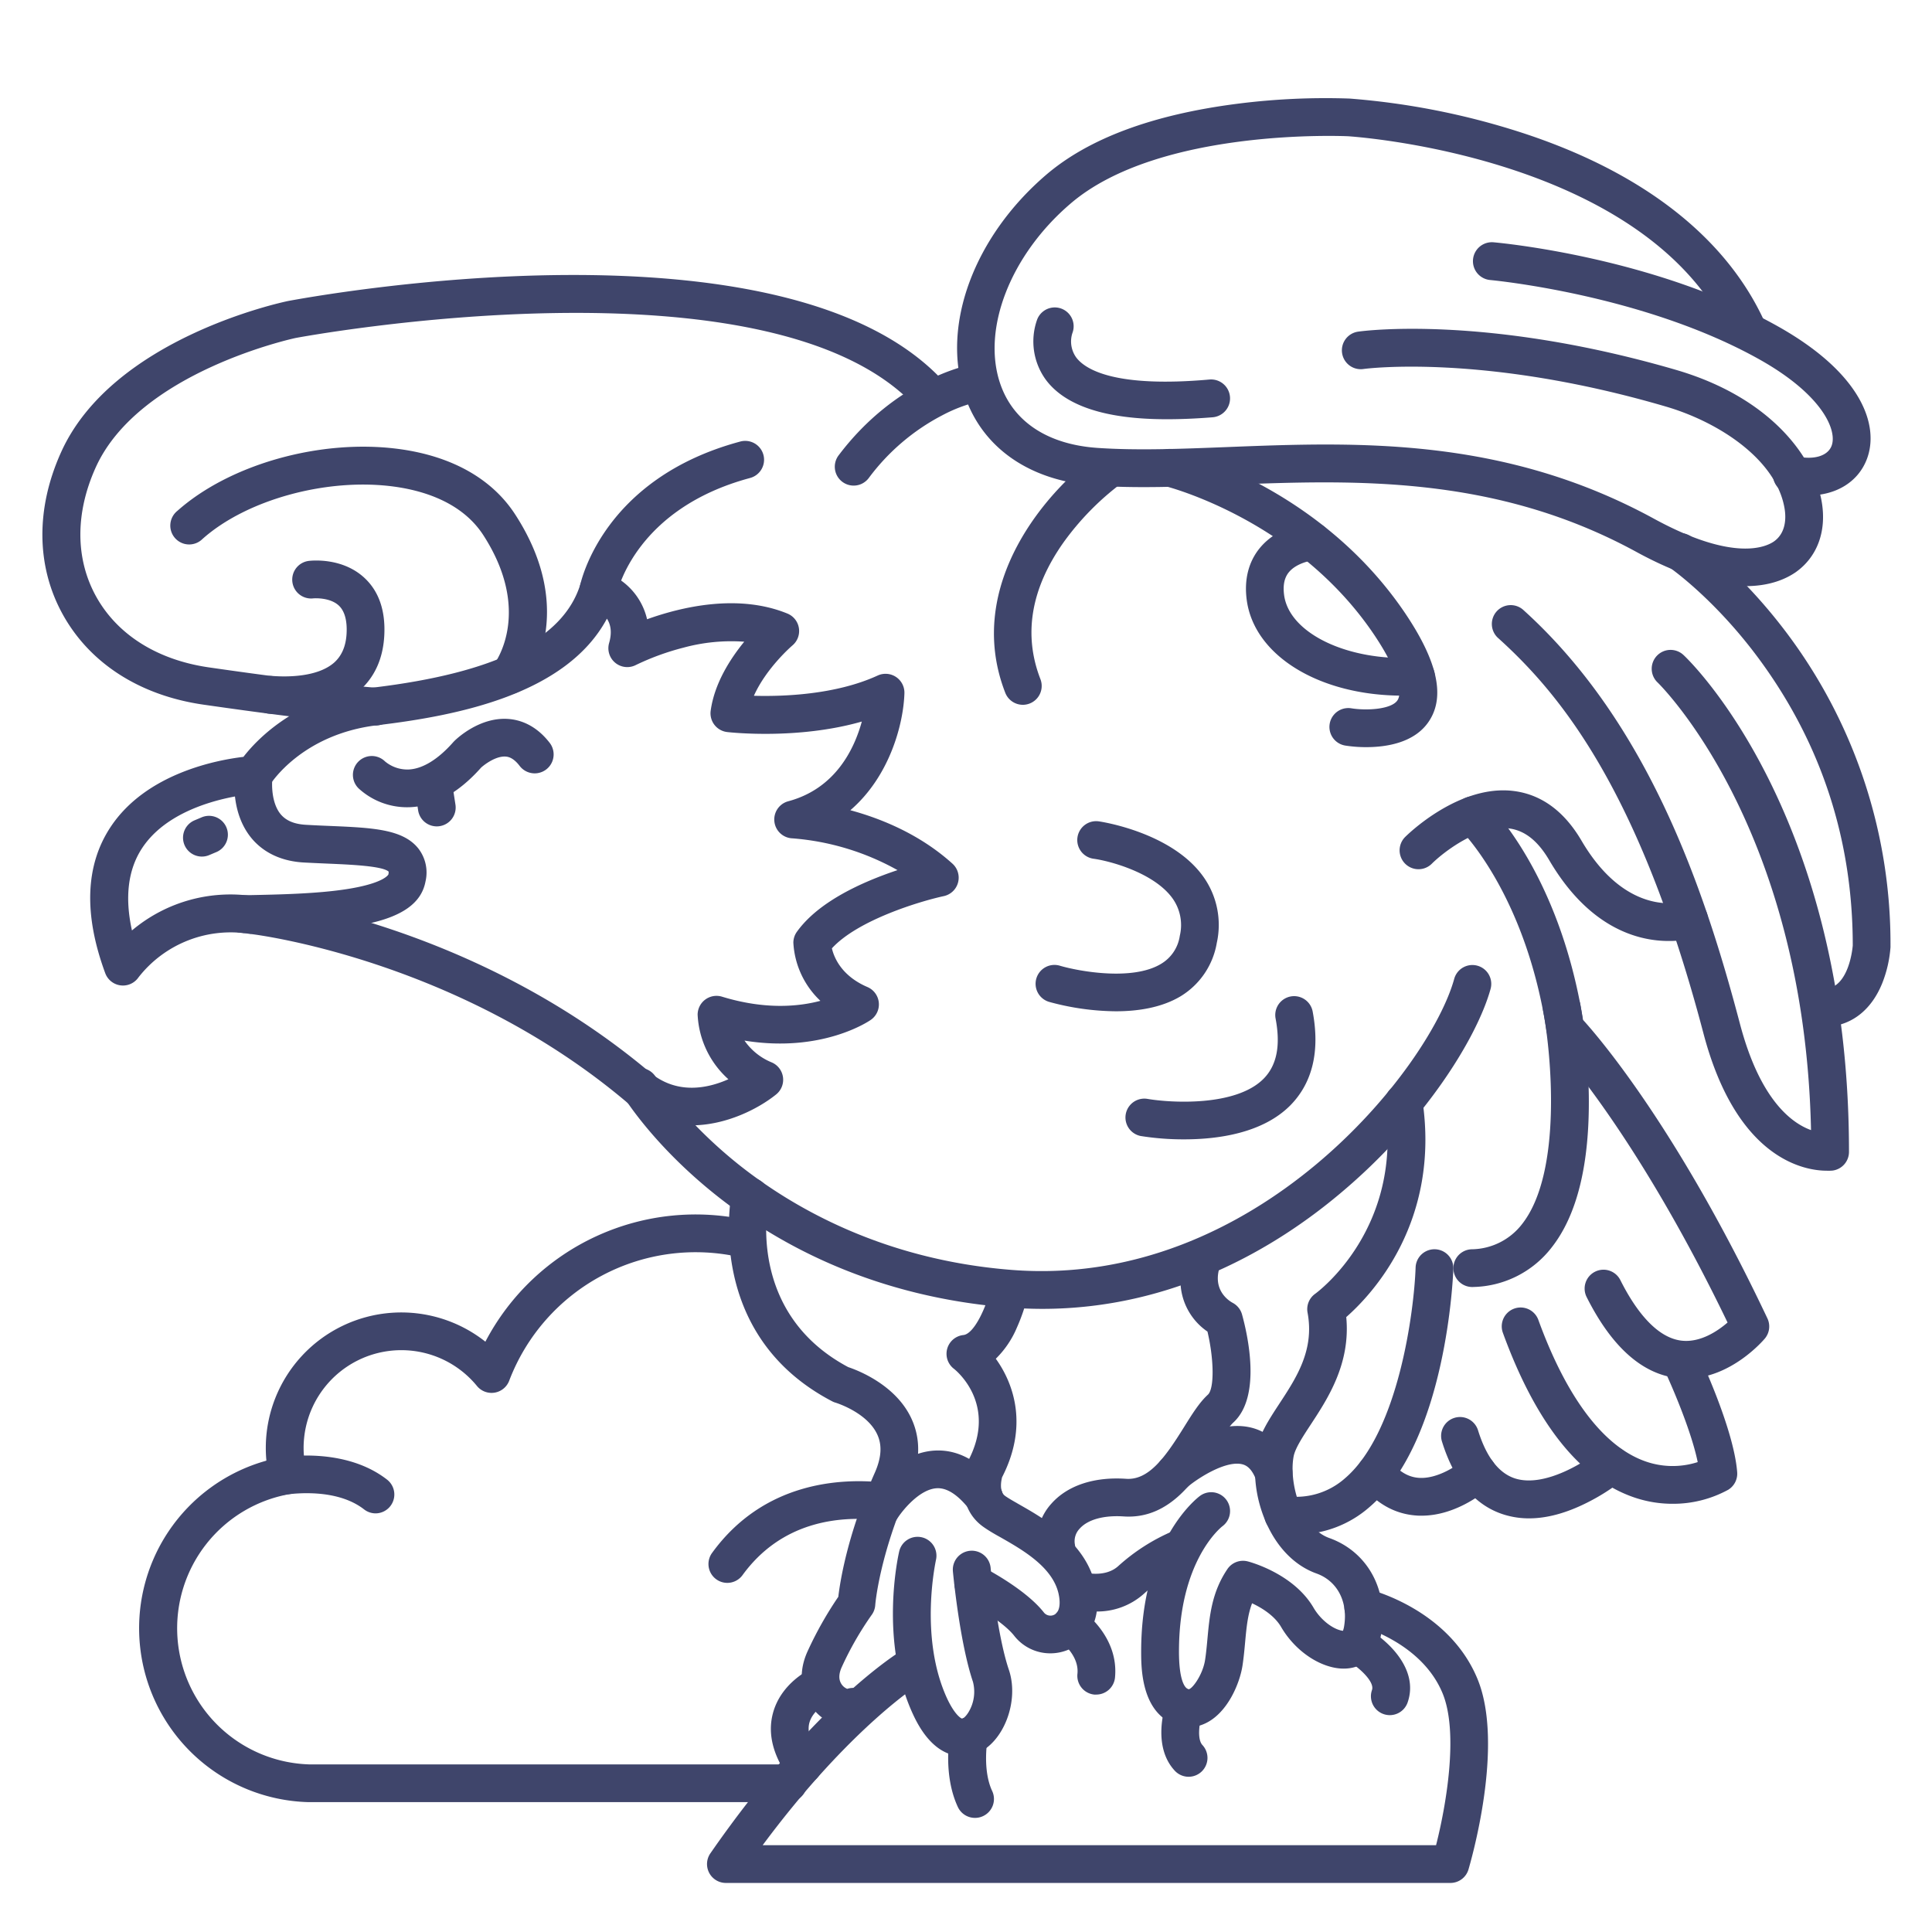 <?xml version="1.0" ?><svg viewBox="0 0 512 512" xmlns="http://www.w3.org/2000/svg"><defs><style>.cls-1{fill:#3f456b;}</style></defs><title/><g id="Lines"><path class="cls-1" d="M99.55,401.06A5,5,0,0,1,96.48,400c-8.34-6.49-22.22-3.69-22.36-3.66A5,5,0,0,1,72,386.57c.75-.16,18.53-3.83,30.58,5.55a5,5,0,0,1-3.07,8.94Z"/><path class="cls-1" d="M192.75,419.48a5,5,0,0,1-4-8C202.5,392.58,223,391.71,234,392.87a5,5,0,1,1-1.05,9.95c-10.82-1.15-25.88.45-36.17,14.6A5,5,0,0,1,192.75,419.48Z"/><path class="cls-1" d="M208.76,477.58h0l-127,0h-.16a46.1,46.1,0,0,1-11-90.49c-.11-1.13-.16-2.26-.16-3.39a35.91,35.91,0,0,1,58.19-28.14,62.89,62.89,0,0,1,70-32.07,5,5,0,0,1-2.28,9.74,52.87,52.87,0,0,0-61.41,32.68,5,5,0,0,1-8.54,1.39,25.9,25.9,0,0,0-45.22,22.47,5,5,0,0,1-4,6.11,36.1,36.1,0,0,0,4.67,71.7l127,0a5,5,0,0,1,0,10Z"/><path class="cls-1" d="M115.75,219a5,5,0,0,1-4.94-4.24l-.52-3.43a5,5,0,1,1,9.88-1.51l.53,3.42a5,5,0,0,1-4.19,5.7A4.87,4.87,0,0,1,115.75,219Z"/><path class="cls-1" d="M53.57,227a5,5,0,0,1-2-9.61l1.78-.75a5,5,0,1,1,3.89,9.21l-1.78.75A4.92,4.92,0,0,1,53.57,227Z"/><path class="cls-1" d="M183.19,298.23a26.46,26.46,0,0,1-17.41-6.4h0c-44.9-37.75-98.55-44.21-99.09-44.28l-.22,0A31,31,0,0,0,36.71,259a5,5,0,0,1-8.82-1.1c-5.74-15.56-5.28-28.58,1.38-38.68,9.45-14.35,28.42-17.84,35.24-18.64,3.73-4.81,14.39-16,34.29-18.35,32.5-3.88,50.49-12.83,55-27.38a5,5,0,0,1,6.34-3.27,17.32,17.32,0,0,1,11.34,12.53c8.88-3.19,24-6.9,37.19-1.51a5,5,0,0,1,1.33,8.45c-.08.06-6.9,5.93-10.21,13.34,7.79.22,21.72-.27,32.81-5.37a5,5,0,0,1,7.08,4.7c-.24,7.92-3.77,21.9-14.33,31,8.23,2.23,18.47,6.4,27.06,14.16a5,5,0,0,1-2.3,8.6c-6.16,1.33-22.73,6.28-29.65,13.84.57,2.44,2.55,7.31,9.43,10.26a5,5,0,0,1,.88,8.7c-.59.41-13,8.81-33.47,5.49a16.21,16.21,0,0,0,7.22,5.78,5,5,0,0,1,1.16,8.49C201.1,293.74,192.52,298.23,183.19,298.23ZM67.94,237.63c3.59.43,57.69,7.38,104.28,46.54h0c7.15,6,15.3,4.29,20.81,1.84a24.5,24.5,0,0,1-8.15-17.1,5,5,0,0,1,6.46-4.78c11.4,3.49,20.29,2.64,26.07,1.1a22.86,22.86,0,0,1-7.16-15.38,4.94,4.94,0,0,1,.93-2.91c4.09-5.71,11.61-10.69,22.36-14.81,1.49-.57,2.94-1.08,4.31-1.54A67.68,67.68,0,0,0,210,222.17a5,5,0,0,1-1.09-9.83c12.44-3.34,17.46-13.75,19.48-21.12-16.93,4.85-34.8,2.88-35.67,2.78a5,5,0,0,1-4.38-5.67c1-7.24,5.18-13.73,8.89-18.27a48.24,48.24,0,0,0-16.12,1.58,67.41,67.41,0,0,0-12.59,4.59,5,5,0,0,1-7.1-5.82c.85-2.94.37-5-.58-6.46-10.72,20-39.37,25.68-60.83,28.24-20.17,2.4-28.36,15.63-28.44,15.77a5,5,0,0,1-4,2.41c-.21,0-21.33,1.33-29.92,14.41-3.73,5.68-4.62,13-2.68,21.8A40.46,40.46,0,0,1,67.94,237.63Z"/><path class="cls-1" d="M64.27,247.22a5,5,0,0,1-.11-10l1.91,0c8-.16,17.91-.37,25.74-1.58,10.07-1.56,11.12-3.89,11.12-3.91A3.22,3.22,0,0,0,103,231c-1.59-1.52-10.29-1.88-16.07-2.13-2.06-.09-4.21-.18-6.43-.3-7.44-.42-11.67-3.78-13.91-6.52-5.63-6.9-4.43-16.3-4.28-17.35a5,5,0,0,1,9.9,1.43c-.23,1.68-.28,6.67,2.15,9.63,1.43,1.72,3.62,2.65,6.71,2.82,2.17.13,4.27.22,6.28.3,11.29.48,19.44.82,23.53,6a10.39,10.39,0,0,1,1.88,8.73c-2.19,11.79-21.48,13.13-46.47,13.66l-1.91,0Z"/><path class="cls-1" d="M276.23,346.86q-4.39,0-9-.36c-70.22-5.58-100.7-53.86-102-55.91a5,5,0,0,1,8.51-5.25h0c.08.12,7.34,11.69,22.57,23.72,14,11,37.75,24.78,71.67,27.47,65.14,5.18,111-53.82,117.4-77.12a5,5,0,1,1,9.64,2.66c-3.59,13-17.57,35.52-39.76,54.12C338.24,330.53,311.1,346.86,276.23,346.86Z"/><path class="cls-1" d="M158.59,161.35a5,5,0,0,1-4.91-6c.24-1.16,6.1-28.57,42.51-38.34a5,5,0,1,1,2.59,9.66c-30.17,8.1-35.1,29.75-35.3,30.67A5,5,0,0,1,158.59,161.35Z"/><path class="cls-1" d="M135,183.93a5,5,0,0,1-4-8c.46-.63,10.05-14-2.89-34.07-5.67-8.79-16-11.87-23.73-12.91-17.72-2.39-39.07,3.46-50.76,13.92A5,5,0,1,1,47,135.39C60.92,123,85.08,116.21,105.78,119c14,1.89,24.67,7.91,30.79,17.4,17,26.27,3,44.81,2.42,45.58A5,5,0,0,1,135,183.93Z"/><path class="cls-1" d="M99.4,192.22h-.34c-.56,0-14.08-1-45.21-5.49-16.88-2.45-30.12-11-37.27-24-7-12.73-7.12-28-.39-42.89C29.77,89.7,74.5,80.15,76.39,79.76c5.44-1,131.85-24.51,173.84,21.5a5,5,0,0,1-7.39,6.74C204.58,66.07,79.6,89.33,78.34,89.57c-.34.07-41.56,8.91-53,34.36-5.4,12-5.39,24.06.05,34,5.6,10.22,16.23,16.94,29.94,18.93,30.66,4.44,44.3,5.39,44.44,5.4a5,5,0,0,1-.33,10Z"/><path class="cls-1" d="M462.6,155.33c-6.92,0-16.38-2.2-29-9.1-37.65-20.52-75.05-19-108-17.76-12.51.5-24.33,1-35.35.21-17.35-1.19-30-10-34.66-24.05-6.14-18.48,2.54-41.89,21.59-58.25,11.28-9.69,28.31-16,50.62-18.87a184.12,184.12,0,0,1,29.86-1.39,197.12,197.12,0,0,1,45.31,8.94c32.1,10.38,54.47,27.76,64.68,50.25a5,5,0,0,1-9.1,4.14c-22-48.4-100.64-53.3-101.43-53.35-.48,0-49.89-2.34-73.42,17.86C267.86,67.49,260.2,87,265,101.48c3.38,10.19,12.56,16.31,25.85,17.22,10.49.72,22,.26,34.28-.22,34.29-1.35,73.15-2.88,113.22,19,21.11,11.51,29.66,7.47,31.78,6,3.32-2.37,3.18-6.52,2.79-8.78-2.2-12.95-17.45-22.9-31.59-27C393,93.55,361.71,97.74,361.4,97.78a5,5,0,1,1-1.4-9.9c1.35-.19,33.78-4.52,84.12,10.13,25.41,7.4,36.71,23.45,38.66,35,1.32,7.77-1.17,14.54-6.84,18.59C473.38,153.38,469.12,155.33,462.6,155.33Z"/><path class="cls-1" d="M479.22,131.3a24.4,24.4,0,0,1-5.33-.6,5,5,0,1,1,2.16-9.76c4.63,1,8.3-.07,9.34-2.79,1.53-4-2.24-13.37-18.91-22.78C435.65,78,395.34,74.25,394.93,74.21a5,5,0,0,1,.87-10c1.74.15,42.9,3.94,75.6,22.41,22.28,12.59,26.66,26.37,23.33,35.07C492.4,127.79,486.48,131.3,479.22,131.3Z"/><path class="cls-1" d="M484.16,272.09a5,5,0,0,1-.41-10c6.14-.51,7.16-10.43,7.25-11.53,0-27.69-8.16-52.91-24.16-75-12-16.59-24.26-25.07-24.38-25.16a5,5,0,0,1,5.64-8.26c.55.37,13.54,9.33,26.58,27.2A137,137,0,0,1,501,250.76a2.44,2.44,0,0,1,0,.27,32.37,32.37,0,0,1-2.14,9.41c-2.79,7-7.86,11.11-14.28,11.64ZM496,250.76h0Z"/><path class="cls-1" d="M484.11,310.25c-5.54,0-23.81-2.66-32.69-36.44-17-64.58-37.95-89.86-54.33-104.66a5,5,0,1,1,6.7-7.42c33.15,30,48,74.27,57.3,109.54,5.31,20.2,13.71,26.37,18.85,28.22-1.75-80.62-40.26-118.25-40.66-118.63a5,5,0,0,1,6.88-7.26C448,175.29,490,216,490,305.21a5,5,0,0,1-4.31,5A11.89,11.89,0,0,1,484.11,310.25Zm.9-5h0Z"/><path class="cls-1" d="M224.73,457.58a12,12,0,0,1-8.06-3.42c-3.48-3.29-6-9.41-2.57-16.73a97.67,97.67,0,0,1,8.06-14.26c.49-4.16,2.45-16.62,9.66-32.85,1.77-4,2-7.34.64-10.22-2.72-5.83-10.91-8.34-11-8.37a4.62,4.62,0,0,1-.93-.37c-34.27-17.89-26.68-54.93-26.6-55.3a5,5,0,0,1,9.78,2.1h0c-.26,1.22-5.92,29.76,21.08,44.14,2.49.83,12.56,4.66,16.72,13.58,2.6,5.57,2.41,11.8-.56,18.49-7.94,17.9-9,30.85-9,31a5,5,0,0,1-1,2.67,84.78,84.78,0,0,0-7.82,13.63c-.83,1.77-.91,3.26-.26,4.42a3.29,3.29,0,0,0,1.65,1.47,5,5,0,0,1,4,9.11A8.08,8.08,0,0,1,224.73,457.58Zm-.85-9.74h0Z"/><path class="cls-1" d="M255,465.4c-3.61,0-8.79-1.92-13-11-9.08-19.49-3.94-42.22-3.72-43.18a5,5,0,1,1,9.74,2.26h0c0,.2-4.55,20.39,3,36.7,2,4.23,3.63,5.24,4,5.28.12,0,.85-.4,1.66-1.74a10.45,10.45,0,0,0,1.17-8c-3.53-10.43-5.25-28.52-5.32-29.28a5,5,0,0,1,10-.93c0,.18,1.67,17.69,4.83,27,2.82,8.34-1.4,19.34-8.54,22.2A10.2,10.2,0,0,1,255,465.4Z"/><path class="cls-1" d="M278.39,438.15a12.12,12.12,0,0,1-9.59-4.62c-2.89-3.73-10.66-8.21-13.16-9.48a5,5,0,0,1,4.56-8.9c1.18.6,11.73,6.1,16.5,12.25a2.24,2.24,0,0,0,2.65.54c1.35-.63,1.8-2.68,1.2-5.5-1.54-7.13-9.52-11.68-15.34-15-1.82-1-3.4-1.94-4.67-2.85-6.41-4.59-5.75-12.6-4.35-16.61a4.82,4.82,0,0,1,.31-.7c8.07-15.16-3.24-24.18-3.73-24.56a5,5,0,0,1,2.53-8.92c3-.32,6.36-8,7.48-13.29a5,5,0,0,1,9.79,2,49.4,49.4,0,0,1-3.09,9.33,25.28,25.28,0,0,1-5.58,8.24c4.93,6.84,8.56,18,1.66,31.41-.22.87-.82,3.78.8,4.94.85.61,2.22,1.39,3.81,2.3,6.61,3.77,17.68,10.09,20.15,21.59,1.95,9.06-2.21,14.55-6.75,16.67A12.3,12.3,0,0,1,278.39,438.15Z"/><path class="cls-1" d="M212.87,472.83a5,5,0,0,1-4.11-2.15c-4-5.78-5.34-11.39-3.92-16.68,2.08-7.77,9.25-11.34,10.06-11.72a5,5,0,0,1,4.29,9c-.14.07-3.84,2-4.71,5.33-.59,2.3.25,5.11,2.49,8.34a5,5,0,0,1-4.1,7.85Z"/><path class="cls-1" d="M258.38,481.76a5,5,0,0,1-4.54-2.89c-3.94-8.47-2.23-18.54-2-19.66a5,5,0,0,1,9.84,1.81c0,.14-1.38,8,1.26,13.62a5,5,0,0,1-2.43,6.65A4.93,4.93,0,0,1,258.38,481.76Z"/><path class="cls-1" d="M290.51,449.08l-.52,0a5,5,0,0,1-4.46-5.48c.53-5-4.56-8.68-4.61-8.72a5,5,0,0,1,5.67-8.24c.41.28,10,7,8.89,18A5,5,0,0,1,290.51,449.08Z"/><path class="cls-1" d="M442.18,249.37c-7.91,0-21-3.24-31.67-21.5-3-5.06-6.43-7.78-10.56-8.32-8.05-1.05-17.53,6.38-20.5,9.34a5,5,0,0,1-7.07-7.08c.58-.58,14.25-14.05,28.82-12.18,7.32.94,13.35,5.37,17.93,13.18,12,20.44,26.42,16.28,27,16.09a5,5,0,0,1,3.12,9.5A23.61,23.61,0,0,1,442.18,249.37Z"/><path class="cls-1" d="M362.08,198a35.43,35.43,0,0,1-5.58-.42,5,5,0,1,1,1.63-9.87c4.12.66,10.69.28,12.24-2.16,1.29-2,.33-7.62-6.21-17.34-20.58-30.58-55-39.29-55.38-39.38a5,5,0,0,1,2.35-9.72c1.56.38,38.52,9.62,61.33,43.52C380.9,175.2,383,184.47,378.78,191,375,196.88,367.38,198,362.08,198Z"/><path class="cls-1" d="M371.68,184.35c-22,0-39.46-10.59-41.31-25.56-.83-6.65,1.41-11,3.44-13.49,4.88-6,12.71-6.76,13.58-6.83a5,5,0,0,1,.82,10c-1.24.12-4.84.93-6.68,3.22-1.15,1.43-1.56,3.37-1.24,5.91,1.26,10.2,16.83,17.69,34.69,16.7a5,5,0,0,1,.55,10C374.23,184.32,373,184.35,371.68,184.35Z"/><path class="cls-1" d="M271.06,186.78a5,5,0,0,1-4.66-3.2c-11.16-28.74,11.51-54.22,25.05-63.69a5,5,0,0,1,5.73,8.2,72.47,72.47,0,0,0-15.34,15.66c-8.64,12.23-10.7,24.41-6.12,36.22a5,5,0,0,1-4.66,6.81Z"/><path class="cls-1" d="M226.23,128.69a5,5,0,0,1-4-8c15.38-20.4,34.64-24,35.46-24.15a5,5,0,0,1,1.76,9.84,40.68,40.68,0,0,0-9.78,3.7,57.11,57.11,0,0,0-19.46,16.63A5,5,0,0,1,226.23,128.69Z"/><path class="cls-1" d="M446.85,365.33a21,21,0,0,1-2.36-.13c-9.32-1.07-17.39-8.29-24-21.44a5,5,0,1,1,8.94-4.48c3.42,6.82,9,15.13,16.15,16,5,.6,9.63-2.54,12.24-4.8-24.93-51.73-46.39-74.22-46.61-74.44a5.06,5.06,0,0,1-1.35-2.73c-5.55-36.6-22.84-53.46-23-53.62a5,5,0,0,1,6.86-7.28c.8.75,19.45,18.66,25.8,57.87,5,5.51,25.53,29.83,48.86,79.1a5,5,0,0,1-.67,5.34C467.33,355.16,458.72,365.33,446.85,365.33Z"/><path class="cls-1" d="M279.93,415.2a5,5,0,0,1-4.9-4.07,14.79,14.79,0,0,1,3.59-12.64c4.27-4.82,11.31-7.17,19.83-6.59,6,.4,10.33-5.68,15.31-13.67,2.19-3.51,4.08-6.55,6.34-8.62,1.74-1.6,1.63-9.4-.11-16.73a16.41,16.41,0,0,1-7.16-13.49,21.84,21.84,0,0,1,1.51-8.38,5,5,0,0,1,9.22,3.86c-2.74,6.84,2.13,9.87,3.14,10.41a5,5,0,0,1,2.45,3.06c1.38,5,5.31,21.65-2.28,28.62-1.26,1.16-3,3.91-4.62,6.56-5.05,8.1-12,19.19-24.47,18.35-5.28-.35-9.53.83-11.67,3.25a4.8,4.8,0,0,0-1.26,4.14,5,5,0,0,1-4.92,5.94Z"/><path class="cls-1" d="M290.41,427.06a23,23,0,0,1-6.51-.91,5,5,0,0,1,3-9.53c.19.05,5.89,1.68,9.49-1.63a51.87,51.87,0,0,1,14.21-9.13,5,5,0,0,1,3.73,9.28,42.35,42.35,0,0,0-11.17,7.21A18.49,18.49,0,0,1,290.41,427.06Z"/><path class="cls-1" d="M315,457.73A10.9,10.9,0,0,1,309.3,456c-6.88-4.24-6.88-14.46-6.88-18.31,0-29.42,14.93-40.77,15.56-41.24a5,5,0,0,1,6,8c-.56.43-11.54,9.3-11.54,33.22,0,7.87,1.63,9.48,2.13,9.79a1.42,1.42,0,0,0,.45.21c1-.13,3.77-3.92,4.35-7.84.28-1.84.45-3.74.62-5.57.56-6.05,1.13-12.31,5.3-18.46a5,5,0,0,1,5.43-2c1.25.33,12.29,3.51,17.4,12.29,1.71,2.93,4.68,5.39,7.24,6a4.25,4.25,0,0,0,.54.09,6.71,6.71,0,0,0,.33-1.38c1-6.44-1.9-11.86-7.35-13.81-5.95-2.13-10.83-7.25-13.73-14.4A34.49,34.49,0,0,1,333,384.17c.77-4.13,3.31-8,6-12.11,4.6-7,9.36-14.28,7.52-24.18a5,5,0,0,1,2-5c.94-.68,23.35-17.44,18.54-49.89a5,5,0,1,1,9.89-1.47c4.79,32.28-13.39,51.56-20.18,57.52,1.18,12.34-4.89,21.59-9.41,28.48-2.13,3.25-4.14,6.31-4.54,8.46-1.27,6.8,1.86,18.89,9.45,21.61,10,3.57,15.57,13.51,13.86,24.73a13.67,13.67,0,0,1-2.3,6.1c-2.35,3.22-6.26,4.46-10.73,3.42-5.26-1.23-10.48-5.33-13.6-10.69-1.66-2.86-4.95-5-7.69-6.26-1.18,3.12-1.49,6.53-1.84,10.32-.18,2-.37,4-.69,6.15-.7,4.65-3.91,12.58-9.89,15.37A10.35,10.35,0,0,1,315,457.73Z"/><path class="cls-1" d="M390.29,341.07a5,5,0,0,1-.25-10,17.11,17.11,0,0,0,13.32-6.67c10.77-13.69,7.7-45.34,5.61-56.39a5,5,0,0,1,9.83-1.86,154.83,154.83,0,0,1,2.25,24.12c.24,18.14-3.07,31.7-9.83,40.3a26.9,26.9,0,0,1-20.68,10.49Z"/><path class="cls-1" d="M343.54,406.64a35.72,35.72,0,0,1-4.08-.25,5,5,0,1,1,1.19-9.93,19.5,19.5,0,0,0,15.8-4.71c14.19-12.16,18.31-44.44,18.7-55.85a5,5,0,0,1,10,.34c-.06,1.86-1.78,45.62-22.18,63.11A29.13,29.13,0,0,1,343.54,406.64Z"/><path class="cls-1" d="M443.22,398.52a31.41,31.41,0,0,1-10.47-1.8c-14.17-5-25.77-19.61-34.47-43.51a5,5,0,0,1,9.4-3.42c7.51,20.65,17.33,33.62,28.38,37.49a21.67,21.67,0,0,0,13.85.19c-1.73-8.44-7-20.56-9.14-25.06a5,5,0,0,1,9-4.32c.4.83,9.7,20.37,10.6,32.05A5,5,0,0,1,458,394.8,30.46,30.46,0,0,1,443.22,398.52Z"/><path class="cls-1" d="M405.22,402.38a22.18,22.18,0,0,1-6.34-.9c-7.82-2.31-13.45-8.86-16.74-19.45a5,5,0,0,1,9.55-3c2.23,7.2,5.6,11.51,10,12.83,7.9,2.35,18.69-4.63,22.19-7.51a5,5,0,0,1,6.39,7.69,54.7,54.7,0,0,1-9.76,6.22C415.05,401,409.93,402.38,405.22,402.38Z"/><path class="cls-1" d="M376.73,401.67c-.49,0-1,0-1.48-.05-5.63-.42-10.53-3.17-14.55-8.17a5,5,0,0,1,7.79-6.27c2.24,2.79,4.68,4.25,7.46,4.46,5.1.39,10.58-3.48,12.27-5A5,5,0,0,1,395,394C394.1,394.81,386.37,401.67,376.73,401.67Z"/><path class="cls-1" d="M384.37,499h-192a5,5,0,0,1-4.11-7.85c27.36-39.46,49.82-53.21,50.77-53.78a5,5,0,0,1,5.15,8.58c-.19.11-18.68,11.54-42.07,43.05H380.57c2.57-10.09,6.1-29.71,1.72-40.28-5.67-13.71-22.12-17.9-22.29-17.94a5,5,0,0,1,2.34-9.72c.88.21,21.54,5.35,29.19,23.83,7.36,17.78-2,49.22-2.37,50.55A5,5,0,0,1,384.37,499Zm0-5h0Z"/><path class="cls-1" d="M107.88,213.93a19,19,0,0,1-12.85-5,5,5,0,0,1,7-7.15,9.25,9.25,0,0,0,6.33,2.14c3.69-.19,7.78-2.71,11.81-7.3l.25-.26c.66-.65,6.71-6.38,14.28-5.83,2.95.21,7.24,1.48,11,6.37a5,5,0,0,1-8,6.06c-1.76-2.31-3.21-2.42-3.69-2.46-2.53-.19-5.49,2-6.5,2.91-6,6.75-12.37,10.28-19,10.51Z"/><path class="cls-1" d="M315,470.86a5,5,0,0,1-3.66-1.59c-6.12-6.57-2.61-17.16-2.19-18.34a5,5,0,0,1,9.44,3.32c-.72,2.07-1.43,6.6.07,8.21a5,5,0,0,1-3.66,8.4Z"/><path class="cls-1" d="M368.31,454.53a5,5,0,0,1-4.72-6.65c.78-2.24-3.58-6.1-6.24-7.64a5,5,0,1,1,5-8.66c5.42,3.13,13.76,10.78,10.68,19.6A5,5,0,0,1,368.31,454.53Z"/><path class="cls-1" d="M233.49,404.91a5,5,0,0,1-4.27-7.58c.76-1.25,7.72-12.26,18.42-12.91,6.19-.37,11.93,2.75,17,9.26a5,5,0,1,1-7.87,6.16c-3-3.76-5.83-5.59-8.53-5.44-4.66.27-9.25,6.1-10.5,8.12A5,5,0,0,1,233.49,404.91Z"/><path class="cls-1" d="M337.52,395.32a5,5,0,0,1-4.66-3.2c-1.21-3.13-2.66-3.82-3.64-4.07-4.32-1.09-11.7,3.62-14.6,6.08a5,5,0,1,1-6.47-7.63c1.31-1.11,13.1-10.79,23.53-8.14,3.32.84,7.84,3.29,10.5,10.14a5,5,0,0,1-4.66,6.82Z"/></g><g id="Outline"><path class="cls-1" d="M75.3,189.29c-1.49,0-2.84-.07-4-.16a5,5,0,0,1,.79-10c3.43.27,11.9.47,16.46-3.53,2-1.79,3.12-4.32,3.3-7.73s-.51-5.94-2.06-7.39c-2.42-2.26-6.69-1.91-6.73-1.91a5,5,0,1,1-1.18-9.93c.9-.1,8.94-.89,14.74,4.54,3.8,3.55,5.56,8.67,5.22,15.21-.32,6.16-2.57,11.12-6.69,14.73C89.42,188.19,81.3,189.29,75.3,189.29Z"/><path class="cls-1" d="M309.12,111.1c-16,0-26.75-3.49-31.94-10.43a17.24,17.24,0,0,1-2.32-16,5,5,0,0,1,9.33,3.61,7.25,7.25,0,0,0,1.07,6.52c2.41,3.12,10.2,8,35.25,5.78a5,5,0,0,1,.89,10Q314.82,111.11,309.12,111.1Z"/><path class="cls-1" d="M295.71,268a68.7,68.7,0,0,1-17.61-2.47,5,5,0,1,1,2.83-9.59c4.87,1.43,19.19,4.11,26.8-.53a10.35,10.35,0,0,0,4.93-7.42,12.17,12.17,0,0,0-1.89-9.86c-4.89-6.88-16.8-10-21-10.56a5,5,0,0,1,1.44-9.9c.78.11,19.35,2.93,27.69,14.67a22,22,0,0,1,3.56,17.55A20.54,20.54,0,0,1,312.91,264C307.84,267.05,301.55,268,295.71,268Z"/><path class="cls-1" d="M313.81,301.94a72.06,72.06,0,0,1-11.48-.88,5,5,0,0,1,1.72-9.85c6.08,1.05,23.47,2.14,30.85-5.37,3.48-3.55,4.51-8.78,3.13-16a5,5,0,0,1,9.82-1.88c2,10.54,0,18.92-5.83,24.9C334.65,300.35,322.69,301.94,313.81,301.94Z"/></g></svg>